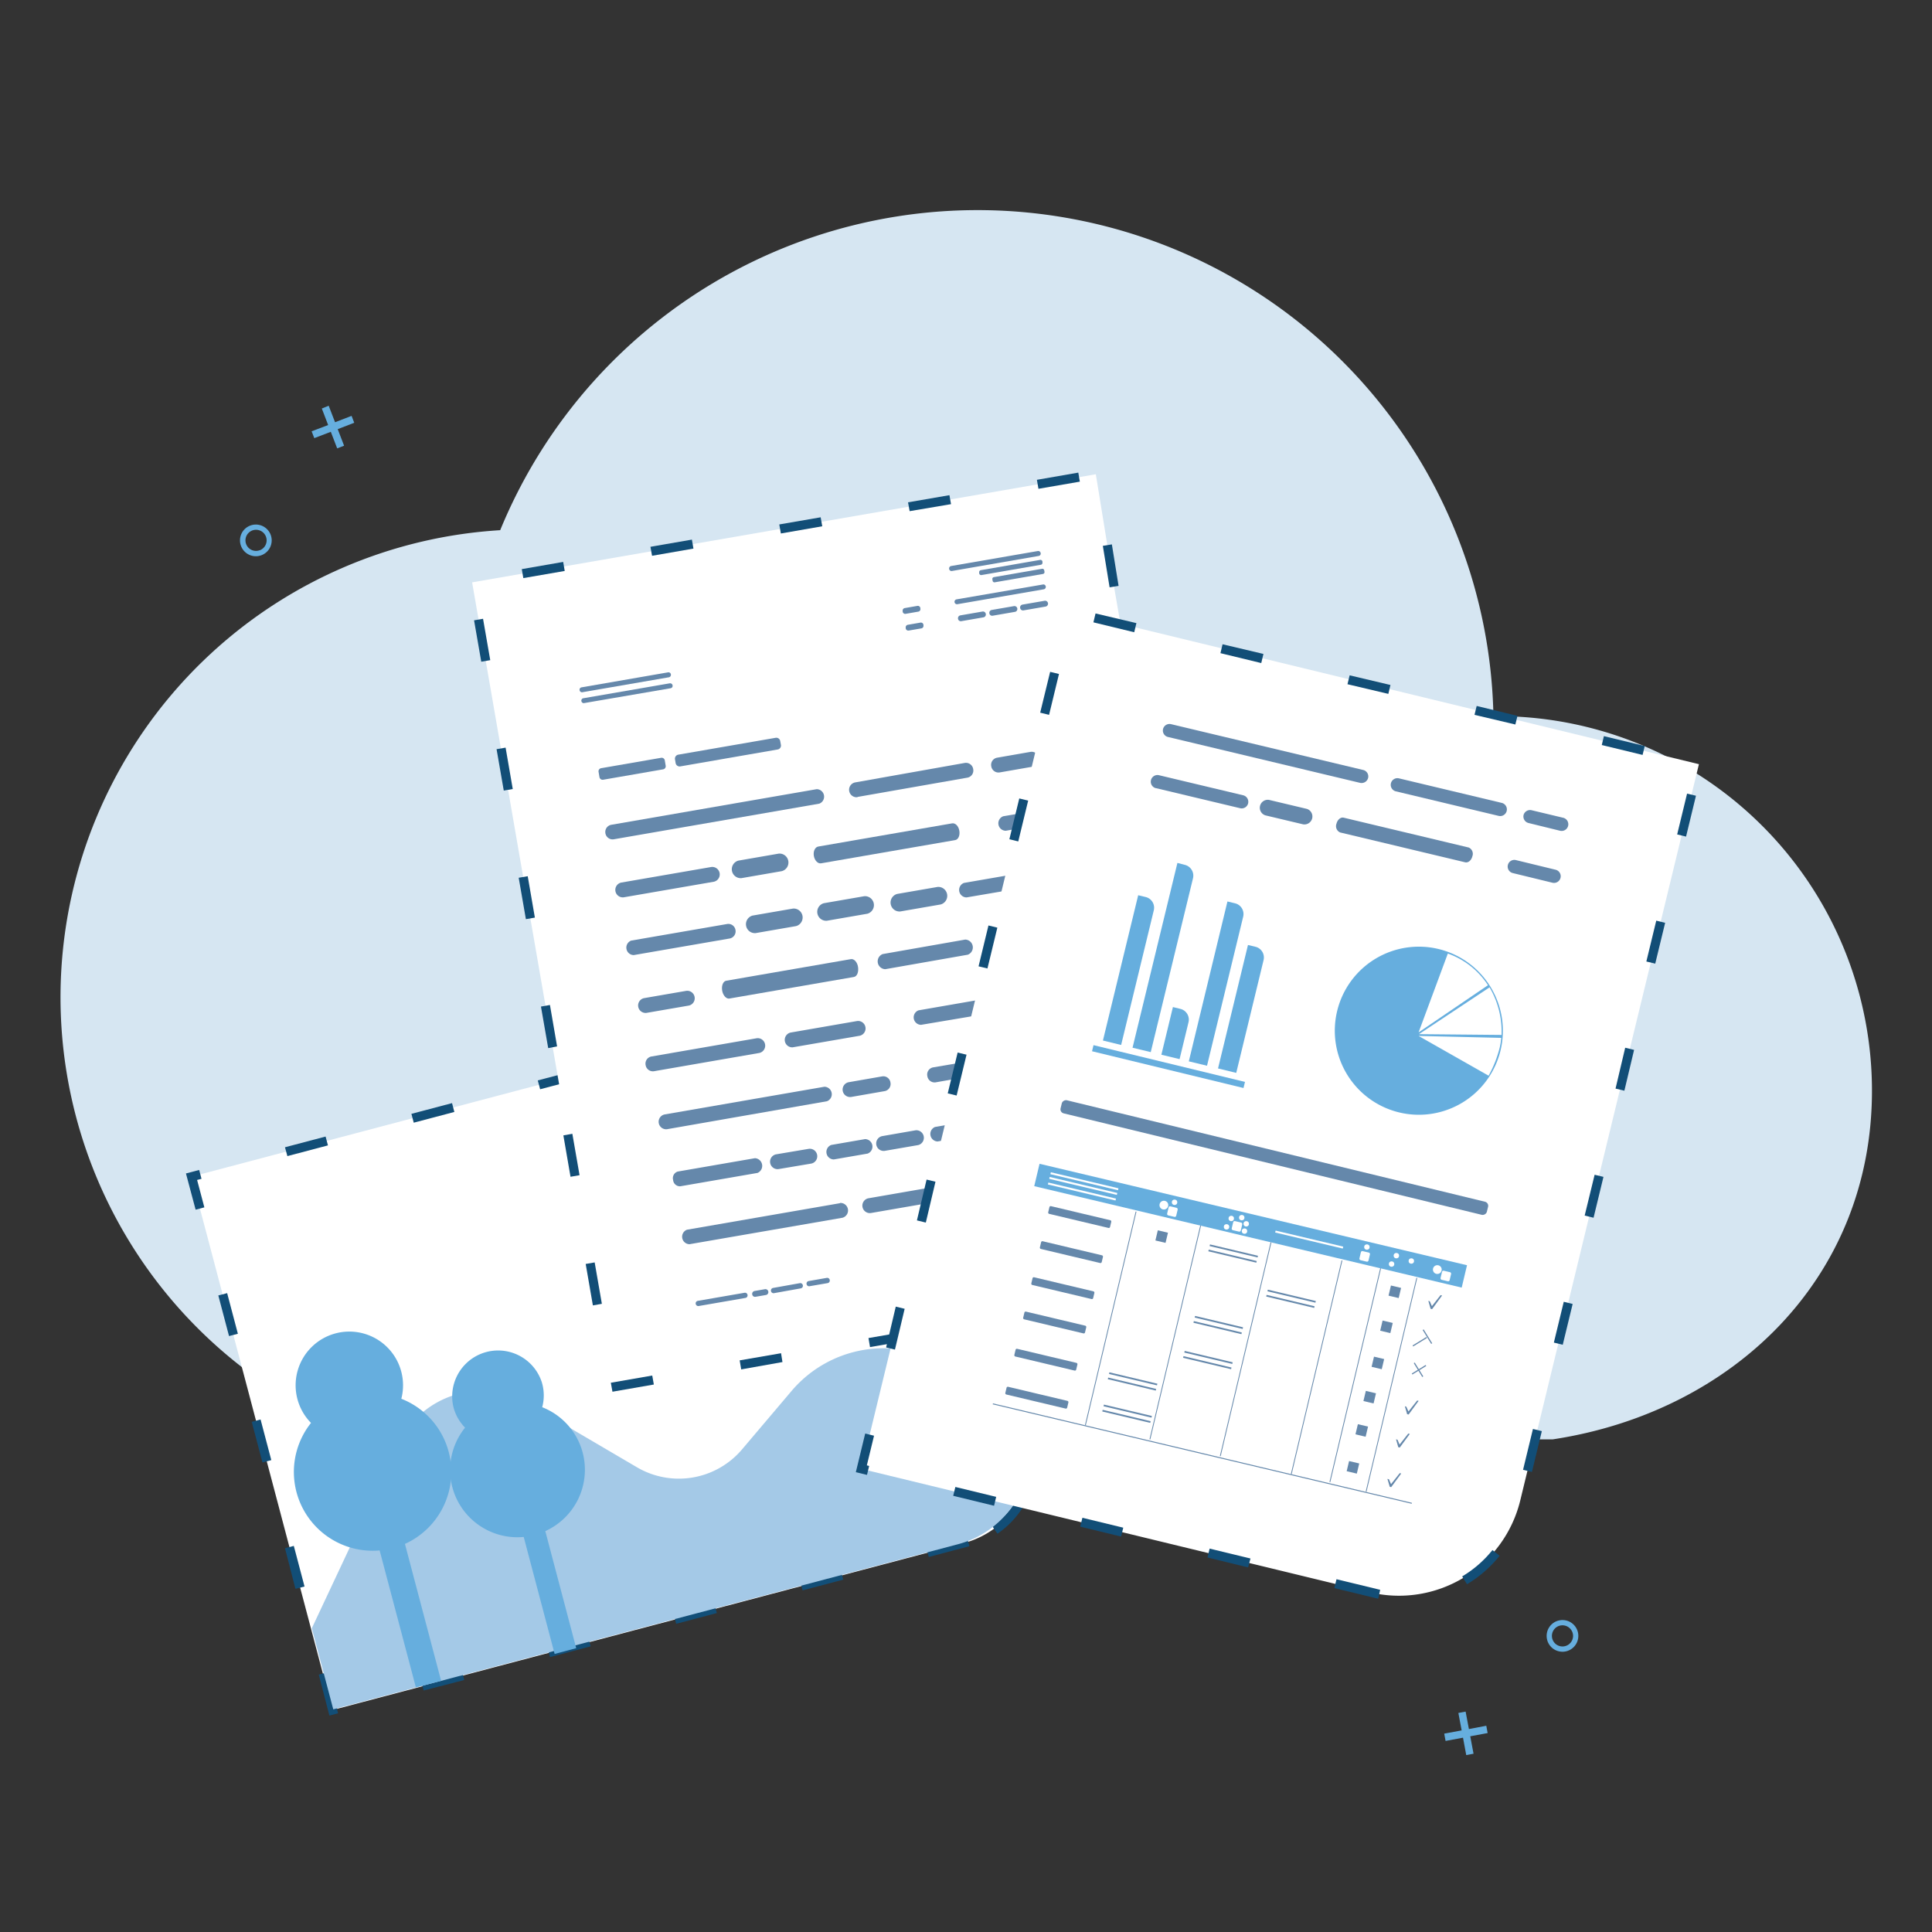 <svg xmlns="http://www.w3.org/2000/svg" xmlns:xlink="http://www.w3.org/1999/xlink" viewBox="0 0 400 400"><rect x="0" y="0" width="400" height="400" fill="#333333" stroke="none"/><defs><style>.a{fill:none;}.b{clip-path:url(#a);}.c{fill:#d6e6f2;}.d{fill:#fff;}.e{fill:#124e77;}.f{fill:#dfe7f0;}.g{fill:#a4c9e7;}.h{fill:#66aede;}.i{fill:#ccd7e4;}.j{fill:#f0f4f7;}.k{fill:#6588ab;}</style><clipPath id="a"><rect class="a" width="400" height="400"/></clipPath></defs><g class="b"><path class="c" d="M387.57,225.83A77.55,77.55,0,0,0,310,148.27c-.27,0-.53,0-.8,0a106.83,106.83,0,0,0-205.64-38.5A96.87,96.87,0,0,0,77.7,298H321.51C358.74,292.34,387.57,264.64,387.57,225.83Z"/><path class="d" d="M51.71,222H205.86a0,0,0,0,1,0,0v95.22a19,19,0,0,1-19,19H51.71a0,0,0,0,1,0,0V222A0,0,0,0,1,51.71,222Z" transform="translate(-67.09 42.21) rotate(-14.81)"/><path class="e" d="M68.2,355.19,66,346.71l1.83-.49,2,7.58-.08,0,.25.91ZM87.71,350l-.48-1.82L95.64,346l.48,1.83Zm26.17-6.92-.49-1.82,8.41-2.23.49,1.83ZM140,336.19l-.48-1.82,8.41-2.23.48,1.83Zm26.17-6.92-.48-1.82,8.41-2.23.48,1.83Zm-105-.32L59,320.54l1.83-.48,2.22,8.41Zm131.12-6.6-.49-1.83,8.41-2.22.49,1.83Zm14.19-4.85-1.06-1.56a17,17,0,0,0,5.45-6.08l1.67.89A18.91,18.91,0,0,1,206.57,317.5ZM54.34,302.79l-2.22-8.41,1.83-.49,2.22,8.41Zm156.8-10-2.23-8.41,1.83-.48,2.22,8.41ZM47.42,276.62l-2.22-8.41,1.83-.48,2.22,8.41Zm156.8-10L202,258.17l1.83-.48L206,266.1ZM40.5,250.45l-2-7.5,2.74-.72.48,1.83-.91.24,1.5,5.67Zm156.8-10L195.07,232l1.83-.49,2.22,8.41ZM59.5,239.36,59,237.53l8.41-2.22.49,1.83Zm26.16-6.92-.48-1.83,8.41-2.22.48,1.83Zm26.17-6.92-.49-1.83,8.41-2.22.49,1.83ZM138,218.6l-.48-1.83,8.41-2.22.48,1.83Zm52.39-4.35-2.23-8.41,1.83-.48,2.22,8.41Zm-26.22-2.57-.48-1.83,8.41-2.22.48,1.83Z"/><circle class="f" cx="156.49" cy="243.87" r="16.68"/><path class="g" d="M69,353.9l-4.44-16.79,17.93-38.18a19.06,19.06,0,0,1,26.91-8.34l22.47,13.19a17.15,17.15,0,0,0,21.77-3.71L163.87,288a25,25,0,0,1,26.65-7.69l19.86,6.29,2.26,8.52a20.13,20.13,0,0,1-14.31,24.6Z"/><path class="h" d="M92.9,300.6a16.28,16.28,0,0,0-9.81-11,11.12,11.12,0,1,0-18.7,5A16.31,16.31,0,0,0,78.6,321l7.5,28.34L91.33,348l-7.49-28.35A16.33,16.33,0,0,0,92.9,300.6Z"/><path class="h" d="M120.64,300.76a13.93,13.93,0,0,0-8.38-9.41,9.43,9.43,0,0,0-.07-5.13,9.51,9.51,0,0,0-18.3,5.14,9.38,9.38,0,0,0,2.4,4.22,13.93,13.93,0,0,0,12.14,22.63l6.4,24.22,4.47-1.19L112.9,317A13.94,13.94,0,0,0,120.64,300.76Z"/><path class="i" d="M184.9,231s0,0,0-.06a9.45,9.45,0,0,0-18.52,3.56,6.17,6.17,0,0,0-1.75.21,6.44,6.44,0,0,0-4.58,7.87,6.23,6.23,0,0,0,.24.73,3,3,0,0,0,1.6,5.68l.23-.08h0l5-1.33,7.93-2.1,12-3.16a5.89,5.89,0,0,0,4.35-6.76A5.77,5.77,0,0,0,184.9,231Z"/><path class="j" d="M165.58,234.54a6.39,6.39,0,0,0-4.68,2.84,6.45,6.45,0,0,0,7.08,7.36,6.39,6.39,0,0,0,4.65-2.84,6.42,6.42,0,0,0-7-7.36Z"/><path class="j" d="M184.9,231s0,0,0-.06a9.44,9.44,0,0,0-16.66-3.31,9.42,9.42,0,0,0,.28,4.78,9.53,9.53,0,0,0,11.43,6.2,9.33,9.33,0,0,0,4.53-2.75,4.44,4.44,0,0,0,6.93,1.94,5.75,5.75,0,0,0-6.49-6.8Z"/><path class="d" d="M126.63,287.21,242.8,267.08c7-1.22,11.66-8.24,10.37-15.69L230.79,122.28l-3.91-24.09L97.75,120.57Z"/><path class="e" d="M126.8,288.14l-.33-1.86,8.57-1.49.33,1.86Zm26.66-4.62-.32-1.87,8.57-1.48L162,282Zm26.67-4.62-.32-1.87,8.57-1.48.32,1.86Zm26.67-4.63-.32-1.86,8.57-1.49.32,1.87Zm-84.05-4-1.49-8.58,1.86-.32,1.49,8.57Zm110.72-.66-.32-1.86,8.57-1.49.32,1.87Zm20.83-14.76-1.89-.12c0-.29,0-.59,0-.89a14,14,0,0,0-.2-2.32l-.9-5.18,1.87-.32.89,5.17a15.81,15.81,0,0,1,.23,2.65C254.33,254.22,254.32,254.56,254.3,254.89ZM118.12,243.64l-1.48-8.57,1.86-.33,1.49,8.57Zm130.09-15.35-1.49-8.57,1.86-.33,1.49,8.57ZM113.5,217,112,208.4l1.86-.33,1.48,8.58Zm130.08-15.35-1.48-8.57,1.86-.33,1.49,8.58ZM108.88,190.3l-1.49-8.57,1.87-.32,1.48,8.57ZM239,175l-1.48-8.57,1.86-.32,1.49,8.57Zm-134.7-11.32-1.49-8.57,1.87-.32,1.48,8.57Zm130.08-15.35-1.49-8.57,1.87-.32L236.2,148ZM99.64,137l-1.49-8.57,1.86-.32,1.49,8.57ZM229.73,121.6l-1.4-8.59,1.87-.3,1.39,8.59Zm-121.38-1.91-.32-1.86,8.57-1.49.32,1.87ZM135,115.07l-.33-1.86,8.58-1.49.32,1.86Zm26.67-4.62-.33-1.87,8.57-1.48.33,1.86Zm26.66-4.62L188,104l8.57-1.48.33,1.86ZM215,101.2l-.32-1.86,8.57-1.49.32,1.87Z"/><path class="k" d="M125.34,172.5a1.51,1.51,0,0,0,1.71,1.27l42.57-7.38a1.55,1.55,0,0,0-.53-3l-42.57,7.38A1.51,1.51,0,0,0,125.34,172.5Z"/><path class="k" d="M177.53,165l22.79-4a1.5,1.5,0,0,0,1.17-1.77,1.52,1.52,0,0,0-1.7-1.28L177,162a1.55,1.55,0,0,0,.53,3.05Z"/><path class="k" d="M205.23,158.65a1.52,1.52,0,0,0,1.7,1.28l7-1.22a1.55,1.55,0,0,0-.53-3.05l-7,1.22A1.5,1.5,0,0,0,205.23,158.65Z"/><path class="k" d="M192,222.81a1.51,1.51,0,0,0,1.7,1.28l22.79-4a1.55,1.55,0,0,0-.53-3L193.13,221A1.51,1.51,0,0,0,192,222.81Z"/><path class="k" d="M184.36,224.13a1.49,1.49,0,0,0-1.7-1.28l-7,1.22a1.55,1.55,0,0,0,.53,3.05l7-1.22A1.5,1.5,0,0,0,184.36,224.13Z"/><path class="k" d="M171.21,228a1.55,1.55,0,0,0-.53-3l-33.11,5.74a1.55,1.55,0,0,0,.53,3.05Z"/><path class="k" d="M129.13,185.78l18.68-3.23a1.55,1.55,0,0,0-.53-3.05l-18.68,3.23a1.55,1.55,0,0,0,.53,3.05Z"/><path class="k" d="M161.24,176.73l-8.36,1.45a1.85,1.85,0,0,0,.63,3.63l8.36-1.45a1.85,1.85,0,0,0-.63-3.63Z"/><path class="k" d="M198.62,172c-.17-1-.84-1.65-1.51-1.53l-27.71,4.8c-.66.12-1.07,1-.9,1.95s.84,1.64,1.5,1.52l27.72-4.8C198.38,173.86,198.79,173,198.62,172Z"/><path class="k" d="M216.49,167.5,207.7,169a1.55,1.55,0,0,0,.53,3l8.79-1.52a1.55,1.55,0,0,0-.53-3.05Z"/><path class="k" d="M204.37,247l7-1.22a1.55,1.55,0,0,0-.53-3l-7,1.22a1.5,1.5,0,0,0-1.18,1.77A1.52,1.52,0,0,0,204.37,247Z"/><path class="k" d="M173.9,249.11l-31.67,5.49a1.55,1.55,0,0,0,.53,3l31.67-5.48a1.56,1.56,0,0,0-.53-3.06Z"/><path class="k" d="M225.65,240.14l-8.79,1.53a1.55,1.55,0,0,0,.52,3.05l8.8-1.52a1.56,1.56,0,0,0-.53-3.06Z"/><path class="k" d="M198.65,244.82l-18.9,3.28a1.55,1.55,0,0,0,.53,3.05l18.9-3.27a1.56,1.56,0,0,0-.53-3.06Z"/><path class="k" d="M221.76,203.7l-7,1.22a1.55,1.55,0,0,0,.53,3.05l7-1.22a1.55,1.55,0,0,0-.53-3.05Z"/><path class="k" d="M209.07,205.9l-18.9,3.28a1.55,1.55,0,0,0,.53,3L209.59,209a1.5,1.5,0,0,0,1.18-1.77A1.52,1.52,0,0,0,209.07,205.9Z"/><path class="k" d="M164.16,216.83,178,214.44a1.55,1.55,0,0,0-.53-3.05l-13.79,2.39a1.55,1.55,0,0,0,.53,3.05Z"/><path class="k" d="M157.23,218a1.55,1.55,0,0,0-.52-3.05l-21.87,3.79a1.5,1.5,0,0,0-1.17,1.77,1.52,1.52,0,0,0,1.7,1.28Z"/><path class="k" d="M155.81,189.56a1.85,1.85,0,0,0,.63,3.63l8.37-1.45a1.85,1.85,0,0,0-.63-3.63Z"/><path class="k" d="M152.28,192.57a1.5,1.5,0,0,0-1.7-1.27l-19.9,3.44a1.55,1.55,0,0,0,.53,3l19.9-3.44A1.51,1.51,0,0,0,152.28,192.57Z"/><path class="k" d="M218.47,179.53l-18.89,3.27a1.55,1.55,0,0,0,.53,3L219,182.58a1.55,1.55,0,0,0-.53-3.05Z"/><path class="k" d="M194.75,187.26a1.85,1.85,0,0,0-.63-3.63l-8.37,1.45a1.85,1.85,0,0,0,.63,3.63Z"/><path class="k" d="M179.57,189.18a1.85,1.85,0,0,0-.63-3.63L170.57,187a1.85,1.85,0,0,0,.63,3.63Z"/><path class="k" d="M151,206.74l25.8-4.47c.64-.12,1-1,.85-2.05s-.85-1.76-1.49-1.64l-25.8,4.47c-.65.11-1,1-.85,2S150.35,206.85,151,206.74Z"/><path class="k" d="M133.31,206.66a1.55,1.55,0,0,0,.52,3.05l8.8-1.52a1.55,1.55,0,0,0-.53-3.05Z"/><path class="k" d="M199.84,194.53l-17.09,3a1.62,1.62,0,0,0,.54,3.13l17.09-3a1.62,1.62,0,0,0-.54-3.13Z"/><path class="k" d="M219.56,194.86a1.56,1.56,0,0,0-.53-3.06L212,193a1.55,1.55,0,0,0,.53,3Z"/><path class="k" d="M190.59,128.9l-2.65.46a.54.54,0,0,0-.42.63l0,.11a.54.54,0,0,0,.61.45l2.64-.45a.54.54,0,0,0,.42-.64l0-.11A.53.53,0,0,0,190.59,128.9Z"/><path class="k" d="M187.49,127.09l2.65-.46a.52.52,0,0,0,.41-.63l0-.11a.53.53,0,0,0-.6-.45l-2.65.46a.53.53,0,0,0-.41.63l0,.11A.53.53,0,0,0,187.49,127.09Z"/><path class="k" d="M203.43,126.61l-4.62.8a.6.6,0,0,0-.46.7.58.58,0,0,0,.66.5l4.63-.8a.6.6,0,0,0,.46-.7A.59.59,0,0,0,203.43,126.61Z"/><path class="k" d="M216,121,198,124.1a.51.51,0,0,0,.18,1L216.15,122a.51.51,0,0,0-.17-1Z"/><path class="k" d="M197.13,118.21l17.94-3.11a.49.49,0,0,0,.39-.59.51.51,0,0,0-.56-.43l-18,3.11a.52.52,0,0,0-.39.6A.5.5,0,0,0,197.13,118.21Z"/><path class="k" d="M138.86,142.49a.5.5,0,0,0,.39-.59.52.52,0,0,0-.57-.43l-18,3.11a.52.52,0,0,0,.18,1Z"/><path class="k" d="M137.31,159.28a.65.65,0,0,0,.51-.77l-.18-1.07a.66.66,0,0,0-.74-.55l-12.46,2.16a.65.65,0,0,0-.51.77l.18,1.07a.66.66,0,0,0,.74.55Z"/><path class="k" d="M139.76,157.26l.12.71a.84.84,0,0,0,.94.71l20.2-3.51a.82.82,0,0,0,.65-1l-.13-.72a.82.82,0,0,0-.93-.7l-20.21,3.5A.84.84,0,0,0,139.76,157.26Z"/><path class="k" d="M120.51,143.33l18-3.11a.52.52,0,0,0,.39-.6.5.5,0,0,0-.57-.42l-17.94,3.11a.49.49,0,0,0-.39.59A.51.51,0,0,0,120.51,143.33Z"/><path class="k" d="M215.35,115.92l-12.29,2.13a.42.42,0,0,0-.33.49l0,.17a.42.42,0,0,0,.48.35l12.29-2.13a.42.42,0,0,0,.33-.49l0-.17A.42.42,0,0,0,215.35,115.92Z"/><path class="k" d="M215.76,117.76l-10,1.73a.38.38,0,0,0-.3.45l.05.29a.38.38,0,0,0,.44.33l10-1.73a.39.39,0,0,0,.3-.46l-.05-.28A.39.39,0,0,0,215.76,117.76Z"/><path class="k" d="M210.13,126.68a.6.6,0,0,0-.2-1.19l-4.63.8a.59.59,0,0,0-.46.69.58.58,0,0,0,.66.5Z"/><path class="k" d="M216.3,124.38l-4.63.8a.6.6,0,0,0-.46.7.6.6,0,0,0,.67.5l4.63-.8a.61.61,0,0,0-.21-1.2Z"/><path class="k" d="M160.64,239a1.55,1.55,0,0,0,.53,3.05L168,240.9a1.55,1.55,0,0,0-.53-3.05Z"/><path class="k" d="M172.1,237.05a1.55,1.55,0,0,0,.53,3l7-1.21a1.55,1.55,0,0,0-.53-3Z"/><path class="k" d="M183.13,238.28l7-1.21a1.56,1.56,0,0,0-.53-3.06l-7,1.22a1.55,1.55,0,0,0,.52,3.05Z"/><path class="k" d="M201.8,233.48a1.47,1.47,0,0,0-1.62-1.29l-6.6,1.14a1.56,1.56,0,0,0,.53,3l6.6-1.14A1.47,1.47,0,0,0,201.8,233.48Z"/><path class="k" d="M140.31,242.56a1.43,1.43,0,0,0-.95,1.74,1.42,1.42,0,0,0,1.48,1.31l16-2.77a1.59,1.59,0,0,0-.53-3.05Z"/><path class="k" d="M203,233l.08.51a1.18,1.18,0,0,0,1.32,1l18.6-3.23a1.17,1.17,0,0,0,.91-1.37l-.09-.51a1.17,1.17,0,0,0-1.32-1l-18.59,3.22A1.17,1.17,0,0,0,203,233Z"/><path class="k" d="M154.17,267.65l-9.71,1.68a.53.53,0,0,0-.42.62.54.54,0,0,0,.61.45l9.7-1.68a.53.53,0,0,0,.42-.62A.53.53,0,0,0,154.17,267.65Z"/><path class="k" d="M228.33,255.16l-22.46,3.89a.6.6,0,0,0-.46.7.58.58,0,0,0,.66.5l22.47-3.89a.61.61,0,0,0-.21-1.2Z"/><path class="k" d="M158.4,266.91l-2.2.38a.6.6,0,0,0-.46.7.58.58,0,0,0,.66.5l2.21-.38a.6.6,0,0,0,.46-.7A.6.6,0,0,0,158.4,266.91Z"/><path class="k" d="M171.19,264.57l-3.78.66a.53.53,0,0,0-.42.62.53.53,0,0,0,.6.45l3.79-.65a.54.54,0,0,0,.41-.63A.53.53,0,0,0,171.19,264.57Z"/><path class="k" d="M165.62,265.66l-5.59,1a.54.54,0,0,0-.41.62.54.54,0,0,0,.6.46l5.59-1a.53.53,0,0,0,.41-.63A.53.53,0,0,0,165.62,265.66Z"/><path class="k" d="M210.63,255a2,2,0,0,0,2.3,1.73l9.14-1.58a2.1,2.1,0,0,0-.71-4.13l-9.14,1.58A2,2,0,0,0,210.63,255Z"/><path class="d" d="M198,139.81H332.11a0,0,0,0,1,0,0V296.65a25.84,25.84,0,0,1-25.84,25.84H198a0,0,0,0,1,0,0V139.81a0,0,0,0,1,0,0Z" transform="translate(61.97 -55.97) rotate(13.64)"/><path class="e" d="M285.35,331l-.63-.15-8.46-2.05.45-1.84,8.45,2.05.59.14Zm18.38-3-1-1.62a23.43,23.43,0,0,0,6.27-5.46l1.48,1.18A25.22,25.22,0,0,1,303.73,328Zm-45.32-3.49L250,322.46l.44-1.84,8.46,2.05Zm-26.3-6.38-8.46-2.05.45-1.84,8.46,2.05Zm-26.3-6.38-8.46-2.06.45-1.83,8.45,2.05Zm-26.31-6.39-2.31-.56,1.94-8,1.83.45-1.49,6.14.48.12Zm137.67-.61-1.84-.44,2.05-8.46,1.84.45ZM185.29,279.42l-1.83-.44,2-8.46,1.84.45Zm138.26-1-1.84-.45,2.05-8.45,1.84.45ZM191.68,253.12l-1.84-.45,2-8.45,1.84.44Zm138.25-1-1.84-.45,2.06-8.45,1.83.44ZM198.06,226.82l-1.84-.45,2.05-8.45,1.84.44Zm138.25-1-1.83-.44,2-8.46,1.84.45ZM204.44,200.51l-1.84-.44,2.05-8.46,1.84.45Zm138.26-1-1.84-.44,2.05-8.46,1.84.45ZM210.82,174.21l-1.84-.45,2.05-8.45,1.84.45Zm138.26-1-1.84-.45,2.05-8.45,1.84.44Zm-9-16.91-8.45-2.05.44-1.84,8.46,2.05ZM313.74,150l-8.46-2,.45-1.84,8.45,2.05Zm-96.54-2-1.84-.45,2.06-8.45,1.83.44Zm70.24-4.34-8.46-2,.45-1.84,8.45,2Zm-26.31-6.38-8.45-2.05.44-1.84,8.46,2Zm-26.3-6.38-8.45-2.05.44-1.84,8.46,2Z"/><rect class="k" x="262.43" y="194.23" width="2.79" height="90.82" rx="0.86" transform="translate(-31.26 439.53) rotate(-76.36)"/><path class="h" d="M297.86,196.49a17.4,17.4,0,1,0,12.81,21A17.41,17.41,0,0,0,297.86,196.49Zm13,17.78-17.07-.16,14.61-9.69A18.14,18.14,0,0,1,310.88,214.27Zm-11.1-16.85a16.45,16.45,0,0,1,8.31,6.56l-14.37,9.77Zm-6.06,17.06,17.11.4a12.58,12.58,0,0,1-.31,2,24.15,24.15,0,0,1-2.3,5.83Z"/><rect class="h" x="241.27" y="204.67" width="1.3" height="32.27" transform="translate(-29.7 403.85) rotate(-76.36)"/><path class="h" d="M237.2,185.72l-1.55-.37-7.3,30.08,3.77.92,6.76-27.87A2.28,2.28,0,0,0,237.2,185.72Z"/><path class="h" d="M243.77,178.66l-9.29,38.26,3.77.91,8.75-36a2.3,2.3,0,0,0-1.69-2.77Z"/><path class="h" d="M242.84,208.5l-2.39,9.87,3.77.91,1.85-7.64a2.29,2.29,0,0,0-1.68-2.76Z"/><path class="h" d="M254.13,186.64l-8,33.1,3.77.91,7.49-30.87a2.29,2.29,0,0,0-1.69-2.76Z"/><path class="h" d="M258.38,195.65l-6.2,25.56,3.77.92,5.66-23.35a2.28,2.28,0,0,0-1.68-2.76Z"/><path class="k" d="M240.8,150.92a1.37,1.37,0,0,0,1,1.66l39.78,9.5a1.4,1.4,0,0,0,1.67-1,1.37,1.37,0,0,0-1-1.66l-39.79-9.49A1.38,1.38,0,0,0,240.8,150.92Z"/><path class="k" d="M289,163.84l21.28,5.08a1.38,1.38,0,1,0,.64-2.69l-21.28-5.08a1.38,1.38,0,1,0-.64,2.69Z"/><path class="k" d="M315.44,168.73a1.39,1.39,0,0,0,1,1.66L323,172a1.38,1.38,0,0,0,.64-2.69l-6.57-1.57A1.4,1.4,0,0,0,315.44,168.73Z"/><path class="k" d="M239.3,163.17l17.45,4.16a1.37,1.37,0,0,0,1.66-1,1.39,1.39,0,0,0-1-1.67l-17.45-4.16a1.38,1.38,0,1,0-.64,2.69Z"/><path class="k" d="M270.57,167.47l-7.82-1.86a1.65,1.65,0,0,0-.77,3.2l7.82,1.86a1.65,1.65,0,0,0,.77-3.2Z"/><path class="k" d="M304.84,177.27a1.42,1.42,0,0,0-.76-1.8l-25.89-6.18c-.62-.15-1.29.42-1.49,1.26a1.42,1.42,0,0,0,.76,1.8l25.89,6.18C304,178.67,304.64,178.11,304.84,177.27Z"/><path class="k" d="M322.07,180.07l-8.22-2a1.38,1.38,0,1,0-.64,2.69l8.21,2a1.38,1.38,0,0,0,.65-2.69Z"/><rect class="h" x="213.44" y="251.39" width="90.96" height="4.76" transform="translate(65.6 -52.93) rotate(13.35)"/><rect class="k" x="257.86" y="284.65" width="45.48" height="0.17" transform="translate(-61.24 491.99) rotate(-76.65)"/><rect class="k" x="249.86" y="283.02" width="45.48" height="0.17" transform="translate(-65.81 482.96) rotate(-76.65)"/><rect class="k" x="265.35" y="286.63" width="45.48" height="0.17" transform="translate(-57.4 500.81) rotate(-76.65)"/><rect class="k" x="235.17" y="279.26" width="45.48" height="0.17" transform="translate(-73.45 465.78) rotate(-76.65)"/><rect class="k" x="220.59" y="275.8" width="45.48" height="0.17" transform="translate(-81.29 448.93) rotate(-76.65)"/><rect class="k" x="207.23" y="272.9" width="45.48" height="0.17" transform="translate(-88.75 433.7) rotate(-76.65)"/><rect class="k" x="248.83" y="256.38" width="0.2" height="89.15" transform="translate(-101.37 473.66) rotate(-76.65)"/><rect class="k" x="216.96" y="251.16" width="13.16" height="1.64" rx="0.26" transform="translate(64.23 -44.81) rotate(13.35)"/><rect class="k" x="215.23" y="258.43" width="13.16" height="1.64" rx="0.26" transform="translate(65.87 -44.22) rotate(13.35)"/><rect class="k" x="213.46" y="265.89" width="13.16" height="1.64" rx="0.26" transform="translate(67.54 -43.61) rotate(13.35)"/><rect class="k" x="211.78" y="272.99" width="13.16" height="1.64" rx="0.26" transform="translate(69.13 -43.02) rotate(13.35)"/><rect class="k" x="209.95" y="280.69" width="13.16" height="1.64" rx="0.26" transform="translate(70.86 -42.39) rotate(13.35)"/><rect class="k" x="208.08" y="288.56" width="13.16" height="1.64" rx="0.26" transform="translate(72.63 -41.75) rotate(13.35)"/><rect class="k" x="255.28" y="253.9" width="0.35" height="10.21" transform="translate(-55.55 447.74) rotate(-76.65)"/><rect class="k" x="255.02" y="254.98" width="0.35" height="10.21" transform="translate(-56.8 448.32) rotate(-76.65)"/><rect class="k" x="267.25" y="263.27" width="0.35" height="10.21" transform="translate(-55.45 466.59) rotate(-76.65)"/><rect class="k" x="266.99" y="264.35" width="0.35" height="10.21" transform="translate(-56.7 467.17) rotate(-76.65)"/><rect class="k" x="252.18" y="268.71" width="0.35" height="10.21" transform="translate(-72.33 456.11) rotate(-76.65)"/><rect class="k" x="251.93" y="269.79" width="0.35" height="10.21" transform="translate(-73.58 456.69) rotate(-76.65)"/><rect class="k" x="250.04" y="275.95" width="0.35" height="10.21" transform="translate(-81.03 459.6) rotate(-76.65)"/><rect class="k" x="249.79" y="277.04" width="0.35" height="10.21" transform="translate(-82.28 460.19) rotate(-76.65)"/><rect class="k" x="234.45" y="280.38" width="0.35" height="10.21" transform="translate(-97.33 447.84) rotate(-76.65)"/><rect class="k" x="234.19" y="281.47" width="0.35" height="10.21" transform="translate(-98.58 448.42) rotate(-76.65)"/><rect class="k" x="233.31" y="287.07" width="0.35" height="10.21" transform="translate(-104.71 451.87) rotate(-76.65)"/><rect class="k" x="233.05" y="288.15" width="0.35" height="10.21" transform="translate(-105.96 452.45) rotate(-76.65)"/><rect class="d" x="224.32" y="237.38" width="0.41" height="14.39" transform="translate(-65.29 406.55) rotate(-76.65)"/><rect class="d" x="224.09" y="238.35" width="0.41" height="14.39" transform="translate(-66.42 407.07) rotate(-76.65)"/><rect class="d" x="270.86" y="249.46" width="0.41" height="14.39" transform="translate(-41.25 461.12) rotate(-76.65)"/><rect class="d" x="223.81" y="239.51" width="0.41" height="14.39" transform="translate(-67.76 407.69) rotate(-76.65)"/><circle class="d" cx="243.18" cy="248.92" r="0.56"/><rect class="d" x="241.76" y="249.89" width="1.93" height="1.93" rx="0.3" transform="translate(64.49 -49.27) rotate(13.35)"/><circle class="d" cx="283" cy="258.19" r="0.56"/><rect class="d" x="281.57" y="259.17" width="1.93" height="1.93" rx="0.3" transform="translate(67.71 -58.22) rotate(13.35)"/><circle class="d" cx="240.97" cy="249.51" r="0.91"/><rect class="d" x="298.37" y="263.23" width="1.93" height="1.93" rx="0.3" transform="translate(69.1 -61.99) rotate(13.35)"/><circle class="d" cx="297.58" cy="262.85" r="0.91"/><circle class="d" cx="257.09" cy="252.1" r="0.56"/><circle class="d" cx="258.02" cy="253.38" r="0.56"/><circle class="d" cx="257.66" cy="254.89" r="0.56"/><rect class="d" x="255.13" y="252.95" width="1.93" height="1.93" rx="0.3" transform="translate(65.56 -52.28) rotate(13.35)"/><circle class="d" cx="254.92" cy="252.27" r="0.56"/><circle class="d" cx="253.94" cy="254.01" r="0.56"/><circle class="d" cx="292.2" cy="261.08" r="0.56"/><circle class="d" cx="289.1" cy="259.97" r="0.56"/><circle class="d" cx="288.11" cy="261.71" r="0.56"/><rect class="k" x="239.42" y="254.95" width="2.16" height="2.16" transform="translate(65.63 -48.62) rotate(13.35)"/><rect class="k" x="287.69" y="266.38" width="2.16" height="2.16" transform="translate(69.57 -59.46) rotate(13.35)"/><rect class="k" x="285.96" y="273.63" width="2.16" height="2.16" transform="translate(71.2 -58.86) rotate(13.35)"/><rect class="k" x="284.18" y="281.11" width="2.16" height="2.16" transform="translate(72.88 -58.25) rotate(13.35)"/><rect class="k" x="282.49" y="288.2" width="2.16" height="2.16" transform="translate(74.47 -57.67) rotate(13.35)"/><rect class="k" x="280.84" y="295.09" width="2.16" height="2.16" transform="translate(76.02 -57.1) rotate(13.35)"/><rect class="k" x="279.02" y="302.72" width="2.16" height="2.16" transform="translate(77.73 -56.47) rotate(13.35)"/><polygon class="k" points="295.72 269.34 296.02 269.41 296.46 270.42 298.26 268.14 298.57 268.22 296.5 271.05 296.19 270.97 295.72 269.34"/><polygon class="k" points="290.86 291.16 291.16 291.23 291.61 292.23 293.41 289.96 293.71 290.03 291.64 292.86 291.33 292.79 290.86 291.16"/><polygon class="k" points="289.03 298 289.33 298.07 289.77 299.08 291.57 296.8 291.88 296.88 289.81 299.7 289.5 299.63 289.03 298"/><polygon class="k" points="287.25 306.19 287.56 306.26 288 307.27 289.8 305 290.11 305.07 288.03 307.9 287.73 307.82 287.25 306.19"/><rect class="k" x="295.42" y="275.04" width="0.24" height="3.37" transform="translate(-101.24 196.18) rotate(-31.64)"/><rect class="k" x="293.95" y="276.63" width="3.37" height="0.24" transform="matrix(0.85, -0.52, 0.52, 0.85, -101.25, 196.28)"/><rect class="k" x="293.57" y="281.9" width="0.24" height="3.37" transform="translate(-105.11 196.23) rotate(-31.64)"/><rect class="k" x="292.1" y="283.49" width="3.37" height="0.24" transform="translate(-105.12 196.32) rotate(-31.65)"/><path class="h" d="M308,358.81l-3.6.67.68,3.61-1.51.28-.67-3.6-3.61.67-.28-1.51,3.61-.67-.68-3.61,1.5-.28.68,3.61,3.6-.68Z"/><path class="h" d="M324.09,341.92a3.28,3.28,0,1,1,2.63-3.83A3.28,3.28,0,0,1,324.09,341.92Zm-1-5.38a2.19,2.19,0,1,0,2.56,1.75A2.21,2.21,0,0,0,323.08,336.54Z"/><path class="h" d="M64.52,89.3,67.94,88l-1.31-3.42L68.05,84l1.32,3.42,3.42-1.32.55,1.43-3.42,1.32,1.32,3.43-1.43.55-1.32-3.43-3.42,1.31Z"/><path class="h" d="M51.8,108.82a3.28,3.28,0,1,1-1.89,4.24A3.27,3.27,0,0,1,51.8,108.82Zm2,5.1a2.19,2.19,0,1,0-2.83-1.25A2.18,2.18,0,0,0,53.76,113.92Z"/></g></svg>